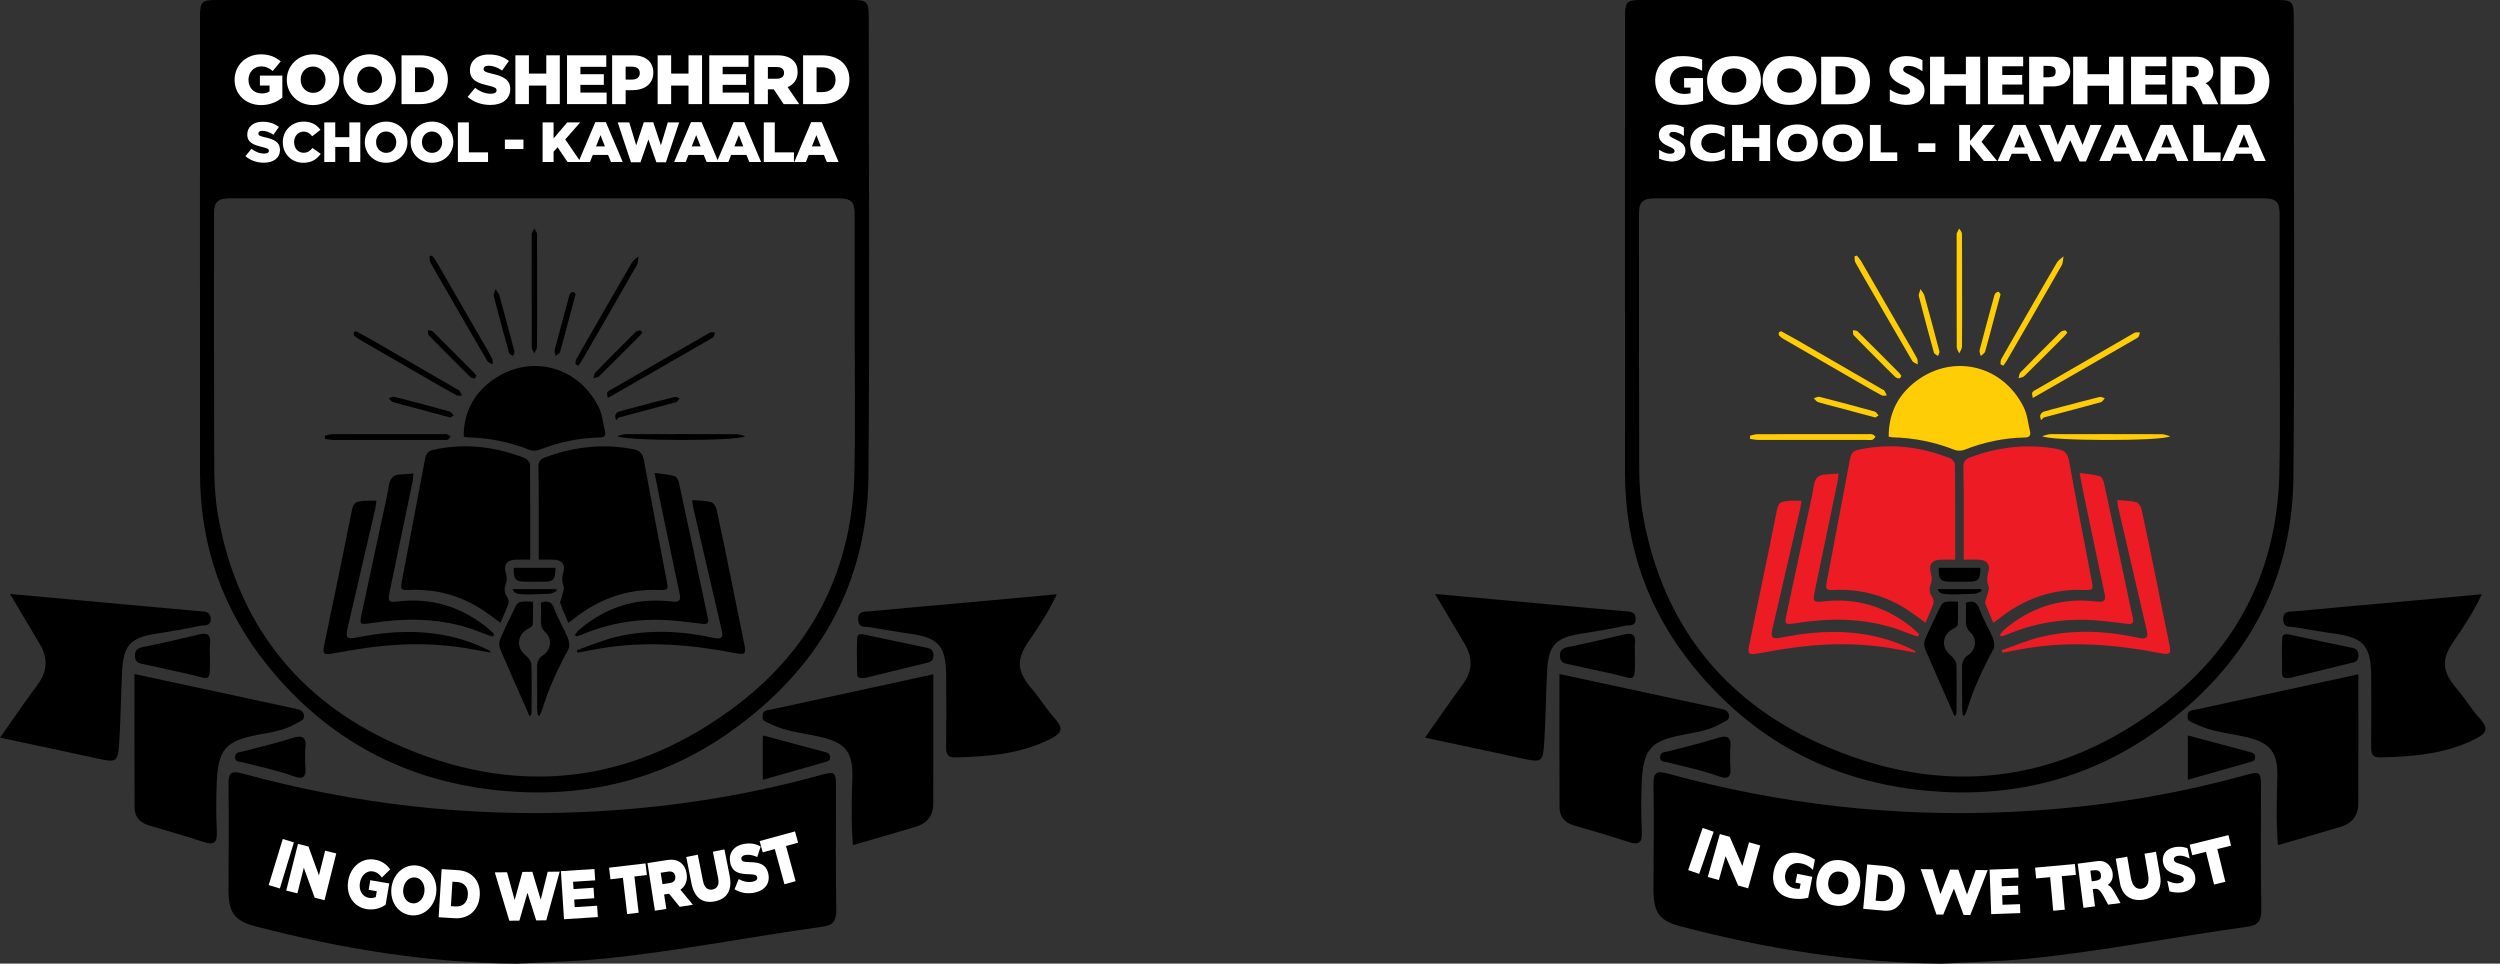 <?xml version="1.0" encoding="UTF-8"?>
<svg id="Layer_1" data-name="Layer 1" xmlns="http://www.w3.org/2000/svg" viewBox="0 0 1656.22 638.38">
  <rect x="0" y="0" width="1656.22" height="638.38" fill="#333333" stroke="none"/>
  <defs>
    <style>
      .cls-1 {
        fill: #fff;
      }

      .cls-2 {
        fill: #ffcd05;
      }

      .cls-3 {
        fill: #ed1c24;
      }
    </style>
  </defs>
  <path d="M575.54,10.23C575.54,1.47,574.08,0,565.45,0c-70.34,0-140.69,0-211.03,0-70.34,0-140.69,0-211.03,0-9.69,0-10.89,1.19-10.89,11.01,0,100.93-.07,201.86,.02,302.79,.04,47.67,15.04,90.36,44.94,127.35,39.74,49.16,91.56,76.68,154.47,82.65,55.32,5.25,106.69-6.95,152.16-39.21,57.95-41.11,90.57-97.11,91.23-168.92,.93-101.8,.23-203.62,.22-305.44Zm-9.51,303.21c-1.4,62.63-26.87,114.44-76.22,152.49-70.26,54.16-148.03,62.94-228.48,26.62-64.62-29.17-104.39-80.41-116.89-151.17-1.83-10.38-2.47-21.09-2.51-31.64-.22-73.17-.14-95.33-.14-168.51,0-7.56,2.6-9.86,11-9.86,104.97,0,209.95,0,314.92,.01,29.16,0,58.32,0,87.48,0,8.78,0,11.01,2.21,11.01,10.9,.01,38,0,24.99,0,62.99h-.04c0,36.06,.66,72.13-.15,108.16Z"/>
  <g>
    <path d="M376.47,412.59c-1.9-4.57-3.76-8.72-5.28-13-.35-1,.54-2.42,.8-3.66,.55-2.59,2.13-5.57,1.35-7.68-1.21-3.28-1.03-5.97-.13-9.14,1.48-5.21-1-8.18-6.56-8.35-3.01-.09-6.02-.02-9.75-.02,0-11.63,.02-22.62,0-33.61-.02-9.19,.02-18.38-.22-27.56-.09-3.43,1.08-5.31,4.33-6.52,18.92-7.04,38.23-9.29,58.18-5.53,4.52,.85,6.59,2.87,7.45,7.6,4.82,26.64,10,53.21,15.08,79.8,1.09,5.72,.85,6.14-4.93,5.91-21.46-.83-40.29,6.02-56.93,19.34-.92,.74-1.93,1.37-3.4,2.4Z"/>
    <path d="M351.26,370.77c-4,0-7.03-.11-10.05,.02-5.29,.23-7.57,3.16-6.24,8.21,.78,2.98,1.22,5.56-.17,8.7-.88,1.98-.43,5.46,.85,7.26,1.89,2.67,1.46,4.68,.36,7.16-1.47,3.33-2.84,6.7-4.43,10.48-3.89-2.82-7.26-5.42-10.77-7.79-15.1-10.18-31.76-14.82-49.98-13.97-5.08,.24-5.58-.48-4.64-5.46,5.16-27.22,10.35-54.43,15.46-81.66,.61-3.24,2.07-5.02,5.47-5.76,20.88-4.54,41.1-2.16,60.79,5.65,1.45,.58,3.21,2.77,3.22,4.23,.21,20.66,.14,41.33,.14,62.93Z"/>
    <path d="M307.2,289.3c-.1-14.35,5.34-26.09,15.84-34.94,24.59-20.72,59.07-13.55,73.49,15.19,2.46,4.91,3.02,10.8,4.29,16.27,.59,2.53-.3,3.96-3.31,4.01-13.89,.26-27.27,3.05-40.22,8.17-1.91,.75-4.63,.76-6.54,0-13.24-5.21-26.93-7.96-41.14-8.28-.59-.01-1.18-.2-2.41-.43Z"/>
    <path d="M433.68,313.33c5.15,.74,9.41,1,13.41,2.14,1.29,.37,2.41,2.95,2.79,4.7,5.45,25.11,10.76,50.25,16.1,75.38,.99,4.64,1.89,9.3,3.01,13.9,.78,3.23-.41,4.24-3.51,3.87-6.99-.84-13.96-1.8-20.98-2.33-20.48-1.54-40.27,1.48-59.24,9.52-.98,.41-1.99,.76-3,1.05-.21,.06-.52-.25-1.5-.77,.88-1.16,1.53-2.39,2.51-3.23,17.23-14.78,37.04-21.62,59.8-19.23,1.07,.11,2.13,.2,3.2,.3,3.83,.37,4.83-1.29,4.05-4.96-4.69-21.98-9.26-43.99-13.85-66-.92-4.42-1.73-8.85-2.8-14.35Z"/>
    <path d="M326.27,421.77c-2.94-1.08-5.9-2.11-8.81-3.26-20.47-8.02-41.67-9.28-63.26-6.83-3.34,.38-6.67,.94-10,1.39-5.54,.74-6.02,.25-4.87-5.13,4.38-20.5,8.78-40.99,13.16-61.48,1.76-8.23,3.8-16.41,5.11-24.71,.79-4.99,3.04-7.33,7.97-7.44,2.56-.06,5.12-.39,8.36-.66-.25,2.23-.31,3.98-.66,5.67-5.03,24.27-10.11,48.52-15.14,72.78-1.32,6.38-.73,7.1,5.67,6.34,21.48-2.52,40.61,3.14,57.61,16.33,2.14,1.66,4.06,3.61,6.08,5.42l-1.23,1.58Z"/>
    <path d="M382.13,430.73c8.86-3.03,17.55-6.83,26.62-8.93,21.51-4.98,43.12-3.83,64.6,.89,4.41,.97,5.88-.36,4.88-4.73-4.24-18.47-8.56-36.92-12.86-55.38-2.05-8.79-4.11-17.57-6.13-26.37-.3-1.3-.35-2.66-.63-4.94,4.55,.43,8.68,.4,12.54,1.39,1.52,.39,3.16,2.91,3.55,4.71,3.34,15.23,6.42,30.51,9.54,45.78,2.94,14.38,5.76,28.78,8.76,43.14,1.45,6.94,.83,7.7-5.94,6.39-29.33-5.68-58.79-8.12-88.51-3.21-5.33,.88-10.63,1.94-15.94,2.91-.17-.56-.33-1.11-.5-1.67Z"/>
    <path d="M249.38,331.76c-.31,2.04-.47,3.82-.86,5.54-6.08,26.38-12.17,52.75-18.29,79.11-1.43,6.16-.25,7.2,5.78,5.99,30.08-6.06,59.6-5.76,87.79,8.35,.51,.25,.98,.59,1.27,1.6-3.93-.71-7.87-1.38-11.8-2.13-25.42-4.85-50.85-4.23-76.29-.15-5.88,.94-11.75,2-17.62,3.01-4.59,.8-5.67-.15-4.74-4.8,2.55-12.74,5.28-25.45,7.9-38.18,3.45-16.77,6.95-33.53,10.26-50.33,1.3-6.59,1.77-7.36,8.41-7.98,2.54-.23,5.11-.04,8.19-.04Z"/>
    <path d="M350.64,474.21c-.65-1.55-1.28-3.12-1.96-4.66-5.77-13.09-11.64-26.15-17.23-39.32-.79-1.86-1-4.58-.24-6.37,3.28-7.72,6.96-15.28,10.68-22.8,.53-1.08,2-2.18,3.17-2.36,2.37-.37,4.84-.11,8.03-.11,0,5.27,.13,10.25-.12,15.22-.04,.88-1.53,1.95-2.58,2.47-7.97,3.94-8.79,12.72-1.88,18.17,1.71,1.34,3.46,3.83,3.53,5.85,.34,10.55,.15,21.11,.1,31.67,0,.68-.34,1.36-.52,2.04-.32,.07-.65,.13-.97,.2Z"/>
    <path d="M356.35,473.92c-.17-1.28-.47-2.56-.47-3.84-.06-9.48-.06-18.96-.08-28.43,0-3.25,1.04-5.67,4-7.63,5.35-3.54,6.19-10.67,1.54-15.06-2.6-2.46-3.09-4.92-2.99-8.06,.12-3.92,.03-7.86,.03-11.67,4.99-1.54,7.3-.38,8.98,4.34,2.33,6.57,6.14,12.61,8.82,19.08,.92,2.22,1.4,5.6,.36,7.52-6.95,12.75-13.06,25.82-17.3,39.74-.44,1.46-1.18,2.83-1.79,4.24-.37-.07-.73-.15-1.1-.22Z"/>
    <path d="M215.33,288.63c1.65-.34,3.31-.98,4.96-.99,24.49-.07,48.98-.05,73.48-.05,.92,0,1.9-.1,2.73,.19,.75,.26,1.34,1,2,1.53-.66,.69-1.22,1.74-2.02,2-1.11,.36-2.42,.16-3.64,.16-23.88,0-47.76,.03-71.64-.01-1.95,0-3.91-.44-5.86-.67,0-.72,0-1.43,0-2.15Z"/>
    <path d="M493.69,289c-4.73,3.43-80.95,3.21-84.75-.1,2.19-.54,3.8-1.27,5.41-1.27,24.62-.07,49.24-.06,73.85,.01,1.5,0,3,.72,5.48,1.36Z"/>
    <path d="M402.64,263.63c-.16-1.6-.71-2.93-.27-3.68,.55-.95,1.88-1.48,2.93-2.09,21.01-12.15,42.02-24.29,63.04-36.42,.79-.46,1.59-1.03,2.45-1.22,.91-.19,1.91,.03,2.87,.07-.28,.93-.42,1.94-.9,2.75-.36,.6-1.15,.99-1.8,1.37-21.56,12.42-43.12,24.82-64.69,37.22-.91,.53-1.84,1.02-3.63,2.01Z"/>
    <path d="M235.98,219.45c3.48,1.92,6.85,3.71,10.15,5.61,18.89,10.91,37.77,21.84,56.65,32.77,.53,.31,1.24,.49,1.54,.95,.66,1,1.11,2.14,1.65,3.22-1.16,0-2.55,.39-3.45-.1-5.51-2.96-10.92-6.1-16.34-9.22-16.25-9.37-32.49-18.75-48.72-28.16-1.04-.6-2.05-1.35-2.83-2.24-.37-.42-.34-1.42-.12-2.03,.14-.39,.96-.54,1.48-.8Z"/>
    <path d="M286.14,169.34c.97,1.26,2.1,2.44,2.89,3.81,10.01,17.3,19.97,34.64,29.95,51.96,2.36,4.1,4.83,8.15,7.03,12.34,.58,1.1,.31,2.65,.42,3.99-1.23-.77-2.98-1.24-3.63-2.36-9.88-16.86-19.63-33.8-29.39-50.72-2.82-4.89-5.71-9.74-8.37-14.72-.57-1.07-.32-2.59-.44-3.91,.51-.13,1.03-.26,1.54-.39Z"/>
    <path d="M383.14,242.28c-.92-.53-1.88-.83-1.87-1.11,.02-1.13,.06-2.42,.59-3.37,4.04-7.2,8.2-14.33,12.32-21.49,8.16-14.17,16.26-28.36,24.53-42.46,.95-1.62,2.84-2.7,4.29-4.03-.37,2-.24,4.29-1.19,5.96-12.03,21.1-24.22,42.12-36.38,63.15-.65,1.13-1.48,2.17-2.29,3.35Z"/>
    <path d="M355.83,192.95c0,12.26,.06,24.51-.08,36.77-.02,1.46-1.18,2.91-1.81,4.37-.58-1.36-1.65-2.71-1.66-4.07-.1-24.82-.06-49.64-.06-74.46,0-.31-.1-.66,.02-.91,.51-1.1,1.08-2.18,1.63-3.27,.65,1.14,1.85,2.27,1.86,3.42,.13,12.72,.08,25.43,.08,38.15h.02Z"/>
    <path d="M340.32,376.16h27.7c-.27,8.29-1.15,9.2-8.66,9.21-3.66,0-7.31,0-10.97,0-6.97,0-8.15-1.33-8.07-9.21Z"/>
    <path d="M298.43,276.62c-8.65-2.32-16.75-4.49-24.84-6.65-4.41-1.18-8.87-2.23-13.23-3.59-1.09-.34-1.87-1.65-2.79-2.52,1.28-.35,2.7-1.25,3.82-.96,12.25,3.12,24.46,6.39,36.64,9.77,.98,.27,1.65,1.68,2.46,2.56-.77,.52-1.53,1.04-2.06,1.39Z"/>
    <path d="M408.12,278.35c-.2-1.07-.77-2.23-.51-3.17,.26-.94,1.2-2.1,2.09-2.38,3.92-1.24,7.94-2.2,11.92-3.25,8.4-2.21,16.8-4.48,25.23-6.55,1.04-.26,2.33,.5,3.51,.79-.83,.91-1.5,2.36-2.5,2.64-12.35,3.41-24.75,6.66-37.13,9.94-.3,.08-.59,.17-.88,.26-.58,.58-1.15,1.15-1.73,1.73Z"/>
    <path d="M315.63,249.01c-.48,.65-.93,1.72-1.33,1.7-.94-.04-2.1-.34-2.76-.97-3.54-3.37-6.96-6.87-10.42-10.34-5.72-5.74-11.49-11.43-17.09-17.28-.65-.68-.38-2.22-.54-3.37,1.05,.23,2.45,.11,3.1,.75,9.25,9.12,18.4,18.35,27.57,27.56,.52,.52,.9,1.19,1.48,1.95Z"/>
    <path d="M425.55,220.37c-.85,1-1.49,1.86-2.24,2.61-8.75,8.77-17.47,17.56-26.32,26.22-.87,.85-2.49,.92-3.77,1.36,.38-1.27,.37-2.91,1.19-3.75,8.75-8.99,17.61-17.88,26.51-26.72,.75-.75,2.04-1.1,3.14-1.28,.38-.06,.94,.96,1.49,1.56Z"/>
    <path d="M328.27,191.49c1.37,2.21,2.24,3.11,2.54,4.17,3.4,12.35,6.75,24.72,9.99,37.12,.23,.88-.6,2.03-.94,3.05-.93-.73-2.45-1.29-2.7-2.2-3.48-12.5-6.82-25.03-10.05-37.59-.25-.97,.53-2.2,1.18-4.55Z"/>
    <path d="M381.33,194.97c-1.22,4.5-2.35,8.61-3.45,12.74-2.24,8.4-4.37,16.82-6.77,25.17-.34,1.19-1.93,2.01-2.94,3.01-.26-1.33-1.02-2.78-.71-3.97,3.02-11.65,6.21-23.26,9.37-34.88,.24-.88,.43-1.86,.97-2.55,.47-.6,1.45-1.27,2.08-1.16,.61,.1,1.06,1.15,1.45,1.64Z"/>
    <path d="M339.57,390.23h28.76c.19,.41,.38,.82,.56,1.23-1.57,.66-3.11,1.83-4.7,1.9-21.2,.92-23.25,.62-24.62-3.13Z"/>
  </g>
  <g>
    <path d="M553.85,523.66c0-13.14,.04-12.99-12.64-9.53-50.81,13.86-102.55,21.52-154.97,23.83-76.32,3.36-151.49-5.22-225.35-25.46-7.83-2.15-9.67-.58-9.52,7.68,.42,22.97,.05,45.96,0,68.94-.03,15.23,3.7,20.83,17.79,24.53,56.83,14.92,114.41,24.24,173.21,24.74,19.23-1.06,38.53-1.4,57.68-3.31,48.55-4.85,96.47-14.48,144.78-21.13,7.02-.97,9.32-3.87,9.2-11.32-.44-26.31-.17-52.63-.17-78.95Z"/>
    <path d="M132.46,414.57c2.52-.56,7.27,.71,7.1-4.56-.17-5.47-4.52-4.81-7.92-5.13-15.26-1.43-30.54-2.77-45.81-4.16-25.82-2.35-51.64-4.71-79.18-7.23,7.11,11.98,13.38,22.56,19.66,33.13,5.46,9.2,5.28,17.93-1.22,26.71-8.23,11.11-16.04,22.55-25.1,35.36,22.37,4.78,43.61,9.25,64.81,13.88,12.33,2.69,13.38,2.28,14.19-10.76,.96-15.53,1.13-31.11,1.87-46.66,.84-17.62,5.4-22.59,22.16-25.26,9.85-1.57,19.7-3.16,29.44-5.33Z"/>
    <path d="M698.91,476.14c-5.56-6.19-9.94-13.49-15.35-19.84-9.85-11.56-10.59-19.15-1.99-31.59,6.6-9.55,13.05-19.18,18.55-31.03-15.9,1.47-30.62,2.86-45.35,4.19-26.25,2.37-52.51,4.66-78.75,7.13-3.22,.3-7.62-.53-7.47,5.4,.15,5.85,4.4,4.6,7.69,5.13,8.78,1.42,17.54,3.03,26.35,4.25,19.49,2.71,24.18,8.15,24.27,28.85,.06,15.19,.1,30.38-.05,45.57-.05,4.61,.29,7.73,6.08,7.58,21.45-.53,42.57-2.12,62.44-11.96,7.26-3.6,10.06-6.48,3.58-13.69Z"/>
    <path d="M170.22,486.9c9.02-1.77,18.29-2.86,26.46-7.89,2.06-1.27,5.11-1.67,4.73-5.03-.35-3.01-2.7-3.85-5.38-4.42-35.41-7.56-70.81-15.22-106.94-23.02,0,30.06-.09,59.28,.07,88.51,.04,6.24,3.62,10.05,9.49,11.76,12.27,3.57,24.54,7.18,36.71,11.12,6.87,2.22,8.62-.2,8.29-7.22-.51-10.72-.51-21.5-.06-32.23,.93-22.06,5.91-27.52,26.64-31.58Z"/>
    <path d="M510.99,470.02c-2.22,.49-5.26,.17-5.8,3.73-.65,4.24,2.8,4.61,5.2,5.82,11.08,5.58,23.37,6.13,35.08,9.09,14.87,3.76,19.6,10.26,19.21,25.93-.37,14.75-.92,29.49,.38,45.3,14.28-4.16,27.93-8.06,41.54-12.13,7.27-2.17,11.64-7.18,11.67-15.22,.12-28.15,.05-56.3,.05-85.83-36.4,7.89-71.87,15.55-107.32,23.31Z"/>
    <path d="M612.91,428.91c-13.18-2.7-26.34-5.54-39.49-8.36-2.53-.54-5.42-1.29-5.56,2.61-.26,7.74-.2,15.5,0,23.25,.08,3.1,2.52,3.02,5.51,2.63,13.37-3.27,27.48-6.72,41.59-10.16,3.06-.75,3.72-2.9,3.34-5.81-.44-3.35-2.83-3.64-5.38-4.16Z"/>
    <path d="M132.4,420.21c-12.39,2.87-24.77,5.85-37.23,8.36-3.71,.75-5.85,1.83-5.75,6.12,.11,4.7,3.36,4.83,6.54,5.5,9.68,2.06,19.31,4.39,29,6.4,14.2,2.95,14.27,7.14,14.12-11.47,0-2.95-.26-5.93,.06-8.84,.63-5.66-1.74-7.23-6.74-6.08Z"/>
    <path d="M193.31,489.05c-10.45,3.34-21.16,5.79-31.76,8.62-2.31,.62-5.57,.28-5.79,3.65-.24,3.7,3.16,3.19,5.4,3.79,10.92,2.92,22.11,5.04,32.69,8.95,8.12,3,9.09-.11,8.38-7.03-.19-1.82-.03-3.69-.03-5.53h.04c0-1.84-.2-3.72,.03-5.53,1.04-8.05-2.15-9.11-8.97-6.93Z"/>
    <path d="M549.95,501.24c-.3-2.75-2.83-2.86-4.9-3.41-13.04-3.46-26.07-6.98-39.69-10.63v29.4c13.81-3.94,27.09-7.74,40.38-11.49,2.09-.59,4.54-.93,4.21-3.87Z"/>
  </g>
  <g>
    <path class="cls-1" d="M187.33,555.83l7.38,2.25-9.32,30.53-7.38-2.25,9.32-30.53Z"/>
    <path class="cls-1" d="M197.41,559.06l6.94,1.74,6.94,19.13,4.11-16.36,7.37,1.85-7.78,30.95-6.52-1.64-7.2-19.86-4.27,16.98-7.37-1.85,7.78-30.95Z"/>
    <path class="cls-1" d="M230.68,583.45l.02-.09c1.55-9.17,9.01-15.31,17.48-13.87,4.8,.81,7.9,3.1,10.3,6.46l-5.49,5.41c-1.63-2.22-3.4-3.63-6.09-4.08-3.94-.67-7.63,2.64-8.44,7.45l-.02,.09c-.86,5.08,1.6,9.24,5.93,9.98,1.83,.31,3.31,.1,4.59-.56l.65-3.82-5.38-.91,1.08-6.38,12.56,2.13-2.4,14.16c-3.35,2.25-7.73,3.68-12.68,2.85-8.5-1.44-13.72-9.26-12.1-18.79Z"/>
    <path class="cls-1" d="M259.32,588.28v-.09c1.05-9.11,8.26-15.77,16.75-14.8,8.49,.96,13.95,8.97,12.91,18.08v.09c-1.05,9.11-8.26,15.77-16.75,14.8s-13.95-8.97-12.91-18.08Zm21.85,2.49v-.09c.53-4.58-1.88-8.89-6.09-9.37-4.17-.47-7.4,3.1-7.92,7.68v.09c-.53,4.58,1.88,8.89,6.05,9.36,4.21,.48,7.44-3.1,7.96-7.68Z"/>
    <path class="cls-1" d="M292.56,575.8l10.66,.66c9.87,.61,15.18,7.52,14.61,16.72v.09c-.58,9.19-6.81,15.66-16.75,15.04l-10.5-.65,1.99-31.86Zm9.28,24.7c4.58,.29,7.8-2.44,8.12-7.58v-.09c.32-5.1-2.53-8.25-7.11-8.53l-3.12-.19-1.01,16.2,3.12,.19Z"/>
    <path class="cls-1" d="M327.8,577.94l8.11-.09,5.04,18.41,5.13-18.62,6.6-.08,5.55,18.49,4.61-18.52,7.95-.09-8.89,32.25-6.68,.08-5.79-18.31-5.33,18.44-6.68,.08-9.62-32.04Z"/>
    <path class="cls-1" d="M371.59,577.13l22.22-1.43,.49,7.51-14.65,.95,.31,4.82,13.26-.86,.45,6.96-13.26,.86,.33,5.05,14.84-.96,.49,7.51-22.42,1.45-2.06-31.85Z"/>
    <path class="cls-1" d="M412.67,581.55l-8.25,.97-.9-7.7,24.12-2.83,.9,7.7-8.25,.97,2.81,24-7.62,.89-2.81-24Z"/>
    <path class="cls-1" d="M428.93,571.81l12.93-2.03c4.18-.65,7.27,.15,9.45,2.03,1.88,1.55,3.09,3.85,3.57,6.96v.09c.77,4.82-.96,8.37-4.1,10.57l8.25,9.97-8.75,1.37-7-8.69h-.08s-3.24,.52-3.24,.52l1.49,9.55-7.58,1.19-4.93-31.53Zm14.95,13.17c2.58-.4,3.84-2.08,3.48-4.38v-.09c-.4-2.48-2.16-3.49-4.7-3.1l-4.96,.78,1.18,7.57,5-.78Z"/>
    <path class="cls-1" d="M458.12,585.33l-3.49-17.58,7.64-1.52,3.45,17.4c.9,4.52,3.3,6.27,6.33,5.67,3.03-.6,4.6-3.05,3.73-7.43l-3.5-17.62,7.64-1.52,3.45,17.35c2.01,10.11-2.12,15.53-9.84,17.06-7.72,1.53-13.47-2.02-15.41-11.82Z"/>
    <path class="cls-1" d="M486.62,589.07l2.79-6.71c3.24,1.81,6.51,2.39,9.62,1.65,2-.48,2.89-1.53,2.57-2.86l-.02-.09c-.31-1.29-1.36-1.79-5.25-1.89-6.09-.14-10.96-.95-12.48-7.34l-.02-.09c-1.37-5.77,1.6-10.88,8.06-12.42,4.58-1.09,8.5-.52,12.06,1.49l-2.29,6.97c-2.94-1.41-5.89-1.83-8.27-1.27-1.81,.43-2.48,1.53-2.22,2.64l.02,.09c.34,1.42,1.41,1.82,5.37,1.91,6.57,.08,10.96,1.47,12.35,7.28l.02,.09c1.51,6.34-1.94,11.15-8.48,12.71-4.77,1.13-9.72,.49-13.85-2.14Z"/>
    <path class="cls-1" d="M513.3,562.48l-8.01,2.19-2.04-7.48,23.43-6.4,2.04,7.48-8.01,2.19,6.37,23.32-7.4,2.02-6.37-23.31Z"/>
  </g>
  <g>
    <path class="cls-1" d="M162.58,103.42l4.05-4.83c2.58,2.06,5.47,3.15,8.5,3.15,1.95,0,3-.67,3-1.8v-.07c0-1.09-.86-1.69-4.42-2.51-5.58-1.27-9.89-2.85-9.89-8.24v-.08c0-4.87,3.86-8.39,10.15-8.39,4.46,0,7.94,1.2,10.79,3.48l-3.63,5.13c-2.4-1.69-5.02-2.58-7.34-2.58-1.76,0-2.62,.75-2.62,1.69v.08c0,1.2,.9,1.72,4.53,2.55,6.03,1.31,9.78,3.26,9.78,8.17v.08c0,5.36-4.23,8.54-10.6,8.54-4.65,0-9.07-1.46-12.29-4.35Z"/>
    <path class="cls-1" d="M187.34,94.28v-.08c0-7.64,5.88-13.64,13.82-13.64,5.36,0,8.8,2.25,11.13,5.47l-5.47,4.23c-1.5-1.87-3.22-3.07-5.73-3.07-3.67,0-6.26,3.11-6.26,6.93v.07c0,3.93,2.58,7.01,6.26,7.01,2.73,0,4.35-1.27,5.92-3.18l5.47,3.9c-2.47,3.41-5.81,5.92-11.61,5.92-7.49,0-13.52-5.73-13.52-13.56Z"/>
    <path class="cls-1" d="M214.83,81.09h7.27v9.81h9.33v-9.81h7.27v26.22h-7.27v-9.96h-9.33v9.96h-7.27v-26.22Z"/>
    <path class="cls-1" d="M241.69,94.28v-.08c0-7.53,6.07-13.64,14.16-13.64s14.08,6.03,14.08,13.56v.07c0,7.53-6.07,13.64-14.16,13.64s-14.09-6.03-14.09-13.56Zm20.83,0v-.08c0-3.78-2.73-7.08-6.74-7.08s-6.63,3.22-6.63,7v.07c0,3.78,2.73,7.08,6.71,7.08s6.67-3.22,6.67-7Z"/>
    <path class="cls-1" d="M272.07,94.28v-.08c0-7.53,6.07-13.64,14.16-13.64s14.08,6.03,14.08,13.56v.07c0,7.53-6.07,13.64-14.16,13.64s-14.09-6.03-14.09-13.56Zm20.83,0v-.08c0-3.78-2.73-7.08-6.74-7.08s-6.63,3.22-6.63,7v.07c0,3.78,2.73,7.08,6.71,7.08s6.67-3.22,6.67-7Z"/>
    <path class="cls-1" d="M303.35,81.09h7.27v19.85h12.7v6.37h-19.97v-26.22Z"/>
    <path class="cls-1" d="M334.48,92.48h12.29v6.26h-12.29v-6.26Z"/>
    <path class="cls-1" d="M359.47,81.09h7.27v10.64l9.03-10.64h8.62l-9.93,11.28,10.26,14.95h-8.73l-6.59-9.74-2.66,2.96v6.78h-7.27v-26.22Z"/>
    <path class="cls-1" d="M394.38,80.91h7.01l11.16,26.41h-7.79l-1.91-4.68h-10.11l-1.87,4.68h-7.64l11.16-26.41Zm6.37,16.07l-2.92-7.45-2.96,7.45h5.88Z"/>
    <path class="cls-1" d="M409.21,81.09h7.68l4.57,15.17,5.06-15.25h6.26l5.06,15.25,4.57-15.17h7.53l-8.77,26.41h-6.33l-5.28-15.1-5.24,15.1h-6.33l-8.77-26.41Z"/>
    <path class="cls-1" d="M457.76,80.91h7.01l11.16,26.41h-7.79l-1.91-4.68h-10.11l-1.87,4.68h-7.64l11.16-26.41Zm6.37,16.07l-2.92-7.45-2.96,7.45h5.88Z"/>
    <path class="cls-1" d="M486.04,80.91h7.01l11.16,26.41h-7.79l-1.91-4.68h-10.11l-1.87,4.68h-7.64l11.16-26.41Zm6.37,16.07l-2.92-7.45-2.96,7.45h5.88Z"/>
    <path class="cls-1" d="M506.01,81.09h7.27v19.85h12.7v6.37h-19.97v-26.22Z"/>
    <path class="cls-1" d="M537.4,80.91h7l11.16,26.41h-7.79l-1.91-4.68h-10.11l-1.87,4.68h-7.64l11.16-26.41Zm6.37,16.07l-2.92-7.45-2.96,7.45h5.88Z"/>
  </g>
  <g>
    <path class="cls-1" d="M155.42,52.9v-.09c0-9.42,7.39-16.81,17.41-16.81,5.68,0,9.7,1.75,13.11,4.71l-5.26,6.33c-2.31-1.94-4.62-3.05-7.8-3.05-4.66,0-8.27,3.92-8.27,8.87v.09c0,5.22,3.65,8.96,8.77,8.96,2.17,0,3.83-.46,5.17-1.34v-3.92h-6.37v-6.56h14.87v14.54c-3.42,2.82-8.17,4.99-14.04,4.99-10.07,0-17.59-6.93-17.59-16.71Z"/>
    <path class="cls-1" d="M190,52.9v-.09c0-9.28,7.48-16.81,17.45-16.81s17.36,7.43,17.36,16.71v.09c0,9.28-7.48,16.81-17.45,16.81s-17.36-7.43-17.36-16.71Zm25.67,0v-.09c0-4.66-3.37-8.73-8.31-8.73s-8.17,3.97-8.17,8.63v.09c0,4.66,3.37,8.73,8.27,8.73s8.22-3.97,8.22-8.63Z"/>
    <path class="cls-1" d="M227.44,52.9v-.09c0-9.28,7.48-16.81,17.45-16.81s17.36,7.43,17.36,16.71v.09c0,9.28-7.48,16.81-17.45,16.81s-17.36-7.43-17.36-16.71Zm25.67,0v-.09c0-4.66-3.37-8.73-8.31-8.73s-8.17,3.97-8.17,8.63v.09c0,4.66,3.37,8.73,8.27,8.73s8.22-3.97,8.22-8.63Z"/>
    <path class="cls-1" d="M266,36.65h12.47c11.54,0,18.24,6.65,18.24,15.98v.09c0,9.33-6.79,16.25-18.42,16.25h-12.28V36.65Zm12.6,24.38c5.36,0,8.91-2.96,8.91-8.17v-.09c0-5.17-3.56-8.17-8.91-8.17h-3.65v16.44h3.65Z"/>
    <path class="cls-1" d="M309.81,64.17l4.99-5.96c3.19,2.54,6.74,3.88,10.48,3.88,2.4,0,3.69-.83,3.69-2.22v-.09c0-1.34-1.06-2.08-5.45-3.09-6.88-1.57-12.19-3.51-12.19-10.16v-.09c0-6,4.76-10.34,12.51-10.34,5.49,0,9.79,1.48,13.3,4.29l-4.48,6.33c-2.96-2.08-6.19-3.19-9.05-3.19-2.17,0-3.23,.92-3.23,2.08v.09c0,1.48,1.11,2.12,5.59,3.14,7.43,1.62,12.05,4.02,12.05,10.07v.09c0,6.6-5.22,10.53-13.07,10.53-5.73,0-11.17-1.8-15.15-5.36Z"/>
    <path class="cls-1" d="M341.44,36.65h8.96v12.1h11.5v-12.1h8.96v32.32h-8.96v-12.28h-11.5v12.28h-8.96V36.65Z"/>
    <path class="cls-1" d="M375.65,36.65h26v7.62h-17.13v4.89h15.51v7.06h-15.51v5.12h17.36v7.62h-26.23V36.65Z"/>
    <path class="cls-1" d="M405.52,36.65h13.85c8.17,0,13.44,4.2,13.44,11.36v.09c0,7.62-5.86,11.64-13.9,11.64h-4.43v9.23h-8.96V36.65Zm13.21,16.07c3.19,0,5.12-1.66,5.12-4.2v-.09c0-2.77-1.94-4.25-5.17-4.25h-4.2v8.54h4.25Z"/>
    <path class="cls-1" d="M435.67,36.65h8.96v12.1h11.5v-12.1h8.96v32.32h-8.96v-12.28h-11.5v12.28h-8.96V36.65Z"/>
    <path class="cls-1" d="M469.88,36.65h26v7.62h-17.13v4.89h15.51v7.06h-15.51v5.12h17.36v7.62h-26.23V36.65Z"/>
    <path class="cls-1" d="M499.75,36.65h15.28c4.94,0,8.36,1.29,10.53,3.51,1.89,1.85,2.86,4.34,2.86,7.53v.09c0,4.94-2.63,8.22-6.65,9.93l7.71,11.27h-10.34l-6.51-9.79h-3.92v9.79h-8.96V36.65Zm14.87,15.51c3.05,0,4.8-1.48,4.8-3.83v-.09c0-2.54-1.85-3.83-4.85-3.83h-5.86v7.76h5.91Z"/>
    <path class="cls-1" d="M532.02,36.65h12.47c11.54,0,18.24,6.65,18.24,15.98v.09c0,9.33-6.79,16.25-18.42,16.25h-12.28V36.65Zm12.6,24.38c5.36,0,8.91-2.96,8.91-8.17v-.09c0-5.17-3.56-8.17-8.91-8.17h-3.65v16.44h3.65Z"/>
  </g>
  <path d="M1519.57,10.23c0-8.77-1.46-10.23-10.08-10.23-70.34,0-140.69,0-211.03,0-70.34,0-140.69,0-211.03,0-9.69,0-10.89,1.19-10.89,11.01,0,100.93-.07,201.86,.02,302.79,.04,47.67,15.04,90.36,44.94,127.35,39.74,49.16,91.56,76.68,154.47,82.65,55.32,5.25,106.69-6.95,152.16-39.21,57.95-41.11,90.57-97.11,91.23-168.92,.93-101.8,.23-203.62,.22-305.44Zm-9.51,303.21c-1.4,62.63-26.87,114.44-76.22,152.49-70.26,54.16-148.03,62.94-228.48,26.62-64.62-29.17-104.39-80.41-116.89-151.17-1.83-10.38-2.47-21.09-2.51-31.64-.22-73.17-.14-95.33-.14-168.51,0-7.56,2.6-9.86,11-9.86,104.97,0,209.95,0,314.92,.01,29.16,0,58.32,0,87.48,0,8.78,0,11.01,2.21,11.01,10.9,.01,38,0,24.99,0,62.99h-.04c0,36.06,.66,72.13-.15,108.16Z"/>
  <path class="cls-3" d="M1320.51,412.59c-1.9-4.57-3.76-8.72-5.28-13-.35-1,.54-2.42,.8-3.66,.55-2.59,2.13-5.57,1.35-7.68-1.21-3.28-1.03-5.97-.13-9.14,1.48-5.21-1-8.18-6.56-8.35-3.01-.09-6.02-.02-9.75-.02,0-11.63,.02-22.62,0-33.61-.02-9.19,.02-18.38-.22-27.56-.09-3.43,1.08-5.31,4.33-6.52,18.92-7.04,38.23-9.29,58.18-5.53,4.52,.85,6.59,2.87,7.45,7.6,4.82,26.64,10,53.21,15.08,79.8,1.09,5.72,.85,6.14-4.93,5.91-21.46-.83-40.29,6.02-56.93,19.34-.92,.74-1.93,1.37-3.4,2.4Z"/>
  <path class="cls-3" d="M1295.3,370.77c-4,0-7.03-.11-10.05,.02-5.29,.23-7.57,3.16-6.24,8.21,.78,2.98,1.22,5.56-.17,8.7-.88,1.98-.43,5.46,.85,7.26,1.89,2.67,1.46,4.68,.36,7.16-1.47,3.33-2.84,6.7-4.43,10.48-3.89-2.82-7.26-5.42-10.77-7.79-15.1-10.18-31.76-14.82-49.98-13.97-5.08,.24-5.58-.48-4.64-5.46,5.16-27.22,10.35-54.43,15.46-81.66,.61-3.24,2.07-5.02,5.47-5.76,20.88-4.54,41.1-2.16,60.79,5.65,1.45,.58,3.21,2.77,3.22,4.23,.21,20.66,.14,41.33,.14,62.93Z"/>
  <path class="cls-3" d="M1377.71,313.33c5.15,.74,9.41,1,13.41,2.14,1.29,.37,2.41,2.95,2.79,4.7,5.45,25.11,10.76,50.25,16.1,75.38,.99,4.64,1.89,9.3,3.01,13.9,.78,3.23-.41,4.24-3.51,3.87-6.99-.84-13.96-1.8-20.98-2.33-20.48-1.54-40.27,1.48-59.24,9.52-.98,.41-1.99,.76-3,1.05-.21,.06-.52-.25-1.5-.77,.88-1.16,1.53-2.39,2.51-3.23,17.23-14.78,37.04-21.62,59.8-19.23,1.07,.11,2.13,.2,3.2,.3,3.83,.37,4.83-1.29,4.05-4.96-4.69-21.98-9.26-43.99-13.85-66-.92-4.42-1.73-8.85-2.8-14.35Z"/>
  <path class="cls-3" d="M1270.31,421.77c-2.94-1.08-5.9-2.11-8.81-3.26-20.47-8.02-41.67-9.28-63.26-6.83-3.34,.38-6.67,.94-10,1.39-5.54,.74-6.02,.25-4.87-5.13,4.38-20.5,8.78-40.99,13.16-61.48,1.76-8.23,3.8-16.41,5.11-24.71,.79-4.99,3.04-7.33,7.97-7.44,2.56-.06,5.12-.39,8.36-.66-.25,2.23-.31,3.98-.66,5.67-5.03,24.27-10.11,48.52-15.14,72.78-1.32,6.38-.73,7.1,5.67,6.34,21.48-2.52,40.61,3.14,57.61,16.33,2.14,1.66,4.06,3.61,6.08,5.42l-1.23,1.58Z"/>
  <path class="cls-3" d="M1326.17,430.73c8.86-3.03,17.55-6.83,26.62-8.93,21.51-4.98,43.12-3.83,64.6,.89,4.41,.97,5.88-.36,4.88-4.73-4.24-18.47-8.56-36.92-12.86-55.38-2.05-8.79-4.11-17.57-6.13-26.37-.3-1.3-.35-2.66-.63-4.94,4.55,.43,8.68,.4,12.54,1.39,1.52,.39,3.16,2.91,3.55,4.71,3.34,15.23,6.42,30.51,9.54,45.78,2.94,14.38,5.76,28.78,8.76,43.14,1.45,6.94,.83,7.7-5.94,6.39-29.33-5.68-58.79-8.12-88.51-3.21-5.33,.88-10.63,1.94-15.94,2.91-.17-.56-.33-1.11-.5-1.67Z"/>
  <path class="cls-3" d="M1193.42,331.76c-.31,2.04-.47,3.82-.86,5.54-6.08,26.38-12.17,52.75-18.29,79.11-1.43,6.16-.25,7.2,5.78,5.99,30.08-6.06,59.6-5.76,87.79,8.35,.51,.25,.98,.59,1.27,1.6-3.93-.71-7.87-1.38-11.8-2.13-25.42-4.85-50.85-4.23-76.29-.15-5.88,.94-11.75,2-17.62,3.01-4.59,.8-5.67-.15-4.74-4.8,2.55-12.74,5.28-25.45,7.9-38.18,3.45-16.77,6.95-33.53,10.26-50.33,1.3-6.59,1.77-7.36,8.41-7.98,2.54-.23,5.11-.04,8.19-.04Z"/>
  <g>
    <path class="cls-2" d="M1251.24,289.3c-.1-14.35,5.34-26.09,15.84-34.94,24.59-20.72,59.07-13.55,73.49,15.19,2.46,4.91,3.02,10.8,4.29,16.27,.59,2.53-.3,3.96-3.31,4.01-13.89,.26-27.27,3.05-40.22,8.17-1.91,.75-4.63,.76-6.54,0-13.24-5.21-26.93-7.96-41.14-8.28-.59-.01-1.18-.2-2.41-.43Z"/>
    <path class="cls-2" d="M1159.37,288.63c1.65-.34,3.31-.98,4.96-.99,24.49-.07,48.98-.05,73.48-.05,.92,0,1.9-.1,2.73,.19,.75,.26,1.34,1,2,1.53-.66,.69-1.22,1.74-2.02,2-1.11,.36-2.42,.16-3.64,.16-23.88,0-47.76,.03-71.64-.01-1.95,0-3.91-.44-5.86-.67,0-.72,0-1.43,0-2.15Z"/>
    <path class="cls-2" d="M1437.72,289c-4.73,3.43-80.95,3.21-84.75-.1,2.19-.54,3.8-1.27,5.41-1.27,24.62-.07,49.24-.06,73.85,.01,1.5,0,3,.72,5.48,1.36Z"/>
    <path class="cls-2" d="M1346.67,263.63c-.16-1.6-.71-2.93-.27-3.68,.55-.95,1.88-1.48,2.93-2.09,21.01-12.15,42.02-24.29,63.04-36.42,.79-.46,1.59-1.03,2.45-1.22,.91-.19,1.91,.03,2.87,.07-.28,.93-.42,1.94-.9,2.75-.36,.6-1.15,.99-1.8,1.37-21.56,12.42-43.12,24.82-64.69,37.22-.91,.53-1.84,1.02-3.63,2.01Z"/>
    <path class="cls-2" d="M1180.01,219.45c3.48,1.92,6.85,3.71,10.15,5.61,18.89,10.91,37.77,21.84,56.65,32.77,.53,.31,1.24,.49,1.54,.95,.66,1,1.11,2.14,1.65,3.22-1.16,0-2.55,.39-3.45-.1-5.51-2.96-10.92-6.1-16.34-9.22-16.25-9.37-32.49-18.75-48.72-28.16-1.04-.6-2.05-1.35-2.83-2.24-.37-.42-.34-1.42-.12-2.03,.14-.39,.96-.54,1.48-.8Z"/>
    <path class="cls-2" d="M1230.17,169.34c.97,1.26,2.1,2.44,2.89,3.81,10.01,17.3,19.97,34.64,29.95,51.96,2.36,4.1,4.83,8.15,7.03,12.34,.58,1.1,.31,2.65,.42,3.99-1.23-.77-2.98-1.24-3.63-2.36-9.88-16.86-19.63-33.8-29.39-50.72-2.82-4.89-5.71-9.74-8.37-14.72-.57-1.07-.32-2.59-.44-3.91,.51-.13,1.03-.26,1.54-.39Z"/>
    <path class="cls-2" d="M1327.17,242.28c-.92-.53-1.88-.83-1.87-1.11,.02-1.13,.06-2.42,.59-3.37,4.04-7.2,8.2-14.33,12.32-21.49,8.16-14.17,16.26-28.36,24.53-42.46,.95-1.62,2.84-2.7,4.29-4.03-.37,2-.24,4.29-1.19,5.96-12.03,21.1-24.22,42.12-36.38,63.15-.65,1.13-1.48,2.17-2.29,3.35Z"/>
    <path class="cls-2" d="M1299.87,192.95c0,12.26,.06,24.51-.08,36.77-.02,1.46-1.18,2.91-1.81,4.37-.58-1.36-1.65-2.71-1.66-4.07-.1-24.82-.06-49.64-.06-74.46,0-.31-.1-.66,.02-.91,.51-1.1,1.08-2.18,1.63-3.27,.65,1.14,1.85,2.27,1.86,3.42,.13,12.72,.08,25.43,.08,38.15h.02Z"/>
    <path class="cls-2" d="M1242.47,276.62c-8.65-2.32-16.75-4.49-24.84-6.65-4.41-1.18-8.87-2.23-13.23-3.59-1.09-.34-1.87-1.65-2.79-2.52,1.28-.35,2.7-1.25,3.82-.96,12.25,3.12,24.46,6.39,36.64,9.77,.98,.27,1.65,1.68,2.46,2.56-.77,.52-1.53,1.04-2.06,1.39Z"/>
    <path class="cls-2" d="M1352.15,278.35c-.2-1.07-.77-2.23-.51-3.17,.26-.94,1.2-2.1,2.09-2.38,3.92-1.24,7.94-2.2,11.92-3.25,8.4-2.21,16.8-4.48,25.23-6.55,1.04-.26,2.33,.5,3.51,.79-.83,.91-1.5,2.36-2.5,2.64-12.35,3.41-24.75,6.66-37.13,9.94-.3,.08-.59,.17-.88,.26-.58,.58-1.15,1.15-1.73,1.73Z"/>
    <path class="cls-2" d="M1259.67,249.01c-.48,.65-.93,1.72-1.33,1.7-.94-.04-2.1-.34-2.76-.97-3.54-3.37-6.96-6.87-10.42-10.34-5.72-5.74-11.49-11.43-17.09-17.28-.65-.68-.38-2.22-.54-3.37,1.05,.23,2.45,.11,3.1,.75,9.25,9.12,18.4,18.35,27.57,27.56,.52,.52,.9,1.19,1.48,1.95Z"/>
    <path class="cls-2" d="M1369.58,220.37c-.85,1-1.49,1.86-2.24,2.61-8.75,8.77-17.47,17.56-26.32,26.22-.87,.85-2.49,.92-3.77,1.36,.38-1.27,.37-2.91,1.19-3.75,8.75-8.99,17.61-17.88,26.51-26.72,.75-.75,2.04-1.1,3.14-1.28,.38-.06,.94,.96,1.49,1.56Z"/>
    <path class="cls-2" d="M1272.31,191.49c1.37,2.21,2.24,3.11,2.54,4.17,3.4,12.35,6.75,24.72,9.99,37.12,.23,.88-.6,2.03-.94,3.05-.93-.73-2.45-1.29-2.7-2.2-3.48-12.5-6.82-25.03-10.05-37.59-.25-.97,.53-2.2,1.18-4.55Z"/>
    <path class="cls-2" d="M1325.36,194.97c-1.22,4.5-2.35,8.61-3.45,12.74-2.24,8.4-4.37,16.82-6.77,25.17-.34,1.19-1.93,2.01-2.94,3.01-.26-1.33-1.02-2.78-.71-3.97,3.02-11.65,6.21-23.26,9.37-34.88,.24-.88,.43-1.86,.97-2.55,.47-.6,1.45-1.27,2.08-1.16,.61,.1,1.06,1.15,1.45,1.64Z"/>
  </g>
  <g>
    <path d="M1294.67,474.21c-.65-1.55-1.28-3.12-1.96-4.66-5.77-13.09-11.64-26.15-17.23-39.32-.79-1.86-1-4.58-.24-6.37,3.28-7.72,6.96-15.28,10.68-22.8,.53-1.08,2-2.18,3.17-2.36,2.37-.37,4.84-.11,8.03-.11,0,5.27,.13,10.25-.12,15.22-.04,.88-1.53,1.95-2.58,2.47-7.97,3.94-8.79,12.72-1.88,18.17,1.71,1.34,3.46,3.83,3.53,5.85,.34,10.55,.15,21.11,.1,31.67,0,.68-.34,1.36-.52,2.04-.32,.07-.65,.13-.97,.2Z"/>
    <path d="M1300.39,473.92c-.17-1.28-.47-2.56-.47-3.84-.06-9.48-.06-18.96-.08-28.43,0-3.25,1.04-5.67,4-7.63,5.35-3.54,6.19-10.67,1.54-15.06-2.6-2.46-3.09-4.92-2.99-8.06,.12-3.92,.03-7.86,.03-11.67,4.99-1.54,7.3-.38,8.98,4.34,2.33,6.57,6.14,12.61,8.82,19.08,.92,2.22,1.4,5.6,.36,7.52-6.95,12.75-13.06,25.82-17.3,39.74-.44,1.46-1.18,2.83-1.79,4.24-.37-.07-.73-.15-1.1-.22Z"/>
    <path d="M1284.35,376.16h27.7c-.27,8.29-1.15,9.2-8.66,9.21-3.66,0-7.31,0-10.97,0-6.97,0-8.15-1.33-8.07-9.21Z"/>
    <path d="M1283.61,390.23h28.76c.19,.41,.38,.82,.56,1.23-1.57,.66-3.11,1.83-4.7,1.9-21.2,.92-23.25,.62-24.62-3.13Z"/>
  </g>
  <g>
    <path d="M1497.89,523.66c0-13.14,.04-12.99-12.64-9.53-50.81,13.86-102.55,21.52-154.97,23.83-76.32,3.36-151.49-5.22-225.35-25.46-7.83-2.15-9.67-.58-9.52,7.68,.42,22.97,.05,45.96,0,68.94-.03,15.23,3.7,20.83,17.79,24.53,56.83,14.92,114.41,24.24,173.21,24.74,19.23-1.06,38.53-1.4,57.68-3.31,48.55-4.85,96.47-14.48,144.78-21.13,7.02-.97,9.32-3.87,9.2-11.32-.44-26.31-.17-52.63-.17-78.95Z"/>
    <path d="M1076.5,414.57c2.52-.56,7.27,.71,7.1-4.56-.17-5.47-4.52-4.81-7.92-5.13-15.26-1.43-30.54-2.77-45.81-4.16-25.82-2.35-51.64-4.71-79.18-7.23,7.11,11.98,13.38,22.56,19.66,33.13,5.46,9.2,5.28,17.93-1.22,26.71-8.23,11.11-16.04,22.55-25.1,35.36,22.37,4.78,43.61,9.25,64.81,13.88,12.33,2.69,13.38,2.28,14.19-10.76,.96-15.53,1.13-31.11,1.87-46.66,.84-17.62,5.4-22.59,22.16-25.26,9.85-1.57,19.7-3.16,29.44-5.33Z"/>
    <path d="M1642.95,476.14c-5.56-6.19-9.94-13.49-15.35-19.84-9.85-11.56-10.59-19.15-1.99-31.59,6.6-9.55,13.05-19.18,18.55-31.03-15.9,1.47-30.62,2.86-45.35,4.19-26.25,2.37-52.51,4.66-78.75,7.13-3.22,.3-7.62-.53-7.47,5.4,.15,5.85,4.4,4.6,7.69,5.13,8.78,1.42,17.54,3.03,26.35,4.25,19.49,2.71,24.18,8.15,24.27,28.85,.06,15.19,.1,30.38-.05,45.57-.05,4.61,.29,7.73,6.08,7.58,21.45-.53,42.57-2.12,62.44-11.96,7.26-3.6,10.06-6.48,3.58-13.69Z"/>
    <path d="M1114.25,486.9c9.02-1.77,18.29-2.86,26.46-7.89,2.06-1.27,5.11-1.67,4.73-5.03-.35-3.01-2.7-3.85-5.38-4.42-35.41-7.56-70.81-15.22-106.94-23.02,0,30.06-.09,59.28,.07,88.51,.04,6.24,3.62,10.05,9.49,11.76,12.27,3.57,24.54,7.18,36.71,11.12,6.87,2.22,8.62-.2,8.29-7.22-.51-10.72-.51-21.5-.06-32.23,.93-22.06,5.91-27.52,26.64-31.58Z"/>
    <path d="M1455.03,470.02c-2.22,.49-5.26,.17-5.8,3.73-.65,4.24,2.8,4.61,5.2,5.82,11.08,5.58,23.37,6.13,35.08,9.09,14.87,3.76,19.6,10.26,19.21,25.93-.37,14.75-.92,29.49,.38,45.3,14.28-4.16,27.93-8.06,41.54-12.13,7.27-2.17,11.64-7.18,11.67-15.22,.12-28.15,.05-56.3,.05-85.83-36.4,7.89-71.87,15.55-107.32,23.31Z"/>
    <path d="M1556.95,428.91c-13.18-2.7-26.34-5.54-39.49-8.36-2.53-.54-5.42-1.29-5.56,2.61-.26,7.74-.2,15.5,0,23.25,.08,3.1,2.52,3.02,5.51,2.63,13.37-3.27,27.48-6.72,41.59-10.16,3.06-.75,3.72-2.9,3.34-5.81-.44-3.35-2.83-3.64-5.38-4.16Z"/>
    <path d="M1076.43,420.21c-12.39,2.87-24.77,5.85-37.23,8.36-3.71,.75-5.85,1.83-5.75,6.12,.11,4.7,3.36,4.83,6.54,5.5,9.68,2.06,19.31,4.39,29,6.4,14.2,2.95,14.27,7.14,14.12-11.47,0-2.95-.26-5.93,.06-8.84,.63-5.66-1.74-7.23-6.74-6.08Z"/>
    <path d="M1137.34,489.05c-10.45,3.34-21.16,5.79-31.76,8.62-2.31,.62-5.57,.28-5.79,3.65-.24,3.7,3.16,3.19,5.4,3.79,10.92,2.92,22.11,5.04,32.69,8.95,8.12,3,9.09-.11,8.38-7.03-.19-1.82-.03-3.69-.03-5.53h.04c0-1.84-.2-3.72,.03-5.53,1.04-8.05-2.15-9.11-8.97-6.93Z"/>
    <path d="M1493.98,501.24c-.3-2.75-2.83-2.86-4.9-3.41-13.04-3.46-26.07-6.98-39.69-10.63v29.4c13.81-3.94,27.09-7.74,40.38-11.49,2.09-.59,4.54-.93,4.21-3.87Z"/>
  </g>
  <g>
    <path class="cls-1" d="M1135.27,551.01l-9.57,27.92-7.3-2.5,9.57-27.92,7.3,2.5Z"/>
    <path class="cls-1" d="M1145.97,554.42l8.3,19.33,4.44-15.74,7.43,2.09-8.02,28.41-6.63-1.87-8.31-19.43-4.46,15.82-7.35-2.08,8.02-28.41,6.59,1.86Z"/>
    <path class="cls-1" d="M1201.05,576.32c-1.29-1.28-3.55-3.5-7.82-4.34-7.12-1.41-9.87,3.92-10.47,6.96-.84,4.28,1.03,8.65,6.3,9.68,1.3,.26,2.27,.23,3.16,.18l.67-3.42-3.41-.67,1.15-5.82,10.02,1.98-2.74,13.9c-1.61,.35-2.73,.57-4.34,.7-1.99,.14-4.53,.08-7.24-.45-7.38-1.46-13.33-7.29-11.27-17.73,.76-3.85,2.82-8.24,6.27-10.32,4.24-2.54,7.89-2.27,11.26-1.6,5.05,1,8.21,3.13,9.79,4.11l-1.35,6.84Z"/>
    <path class="cls-1" d="M1215.7,599.95c-9.92-1.41-13.32-9.51-12.24-17.07,1.08-7.55,6.59-14.34,16.51-12.93,9.66,1.38,13.37,9.12,12.25,17.02-1.14,8.03-6.93,14.34-16.52,12.97Zm1.07-7.51c4.23,.6,7.04-2.21,7.66-6.57,.61-4.32-1.3-7.8-5.53-8.4-4.16-.59-7.03,2.13-7.65,6.53-.63,4.4,1.37,7.86,5.52,8.45Z"/>
    <path class="cls-1" d="M1247.6,573.61c6.4,.58,9.13,2.71,10.86,4.66,2.21,2.48,3.88,6.61,3.39,12-.63,6.9-4.01,9.88-5.84,11.25-3.18,2.38-7.57,1.81-8.29,1.75l-13.37-1.21,2.67-29.4,10.58,.96Zm-5.01,23.05l3.28,.3c2.75,.25,7.48,.02,8.19-7.79,.71-7.82-3.86-9.37-6.61-9.62l-3.28-.3-1.58,17.41Z"/>
    <path class="cls-1" d="M1280.44,575.92l5.08,16.43,6.34-16.26,5.52,.08,5.73,16.44,5.81-16.26,7.9,.12-11.53,29.74-4.46-.07-6.39-17.5-7.07,17.29-4.5-.07-10.4-30.07,7.98,.12Z"/>
    <path class="cls-1" d="M1338.2,598.99l.22,5.92-19.27,.7-1.07-29.5,18.97-.69,.21,5.93-11.26,.41,.2,5.4,10.73-.39,.22,5.93-10.73,.39,.23,6.32,11.56-.42Z"/>
    <path class="cls-1" d="M1374.59,572.42l.65,7.17-9.34,.84,2,22.23-7.68,.69-2-22.23-9.34,.84-.65-7.17,26.37-2.38Z"/>
    <path class="cls-1" d="M1389.45,570.48c6.83-.89,9.71,4.58,10.15,7.91,.65,4.97-2.24,7.11-3.21,7.85,1.55,.81,2.42,1.27,5.05,5.98l3.38,6.02-8.21,1.07-2.66-4.93c-3.02-5.59-4.37-5.76-6.66-5.46l-.86,.11,1.49,11.42-7.65,1-3.81-29.27,13.01-1.7Zm-4.63,6.32l.92,7.05,1.65-.21c3.64-.47,4.79-1.33,4.43-4.05-.36-2.72-1.97-3.44-5.39-2.99l-1.61,.21Z"/>
    <path class="cls-1" d="M1409.27,567.56l2.38,13.79c1.04,6.02,3.87,7.96,7.18,7.39,3.24-.56,5.3-3.31,4.26-9.32l-2.38-13.84,7.6-1.31,2.77,16.07c1.81,10.49-5.37,14.73-10.99,15.7-5.63,.97-13.85-.62-15.65-11.1l-2.77-16.07,7.6-1.31Z"/>
    <path class="cls-1" d="M1450.64,568.76c-1.69-.85-4.95-2.39-8.17-1.71-2.07,.44-2.42,1.71-2.2,2.74,.25,1.19,1.17,1.67,3.52,2.38,5.57,1.67,9.33,2.98,10.39,8.01,1.17,5.5-2.1,9.62-7.61,10.79-.7,.15-4.22,.89-9.29-.44l-1.5-7.08c1.62,.73,5,2.24,8.33,1.54,3-.63,2.68-2.48,2.62-2.78-.36-1.71-2.34-2.27-4.58-2.82-3.88-.96-8.02-2.63-9.11-7.79-.95-4.48,1.08-8.96,7.26-10.27,4.7-.99,8.31,.38,8.91,.66l1.43,6.78Z"/>
    <path class="cls-1" d="M1476.32,553.25l1.72,6.99-9.11,2.24,5.34,21.67-7.49,1.85-5.34-21.67-9.11,2.24-1.72-6.98,25.7-6.34Z"/>
  </g>
  <g>
    <path class="cls-1" d="M1115.56,90.09c-1.38-.95-4.06-2.72-7.13-2.72-1.98,0-2.54,.95-2.54,1.8,0,.99,.74,1.52,2.75,2.47,4.76,2.26,7.94,3.92,7.94,8.08,0,4.55-3.77,7.27-9.03,7.27-.67,0-4.02,0-8.4-1.9v-5.86c1.34,.85,4.13,2.61,7.3,2.61,2.86,0,2.93-1.52,2.93-1.76,0-1.41-1.69-2.19-3.63-3-3.35-1.41-6.81-3.42-6.81-7.69,0-3.7,2.72-6.91,8.61-6.91,4.48,0,7.51,1.69,8.01,2.01v5.61Z"/>
    <path class="cls-1" d="M1142.66,104.87c-3.14,1.62-6.28,2.12-9.42,2.12-8.43,0-13.51-4.97-13.51-12.28,0-8.43,6.42-12.24,13.62-12.24,4.02,0,7.3,1.13,9.21,1.8v6.35c-1.34-.81-4.02-2.58-7.58-2.58-4.09,0-7.9,2.58-7.9,6.77,0,3.63,3.1,6.6,7.51,6.6,3.85,0,6.67-1.69,8.08-2.58v6.03Z"/>
    <path class="cls-1" d="M1154.69,97.35v9.31h-7.2v-23.88h7.2v8.78h10.83v-8.78h7.2v23.88h-7.2v-9.31h-10.83Z"/>
    <path class="cls-1" d="M1190.71,106.98c-9.35,0-13.55-6.1-13.55-12.28s4.2-12.24,13.55-12.24,13.55,5.79,13.55,12.24-4.52,12.28-13.55,12.28Zm0-6.14c3.99,0,6.21-2.58,6.21-6.14s-2.22-6.1-6.21-6.1-6.21,2.5-6.21,6.1,2.29,6.14,6.21,6.14Z"/>
    <path class="cls-1" d="M1220.74,106.98c-9.35,0-13.55-6.1-13.55-12.28s4.2-12.24,13.55-12.24,13.55,5.79,13.55,12.24-4.52,12.28-13.55,12.28Zm0-6.14c3.99,0,6.21-2.58,6.21-6.14s-2.22-6.1-6.21-6.1-6.21,2.5-6.21,6.1,2.29,6.14,6.21,6.14Z"/>
    <path class="cls-1" d="M1245.97,82.78v18.17h10.94v5.72h-18.13v-23.88h7.2Z"/>
    <path class="cls-1" d="M1282.17,94.92v5.75h-11.29v-5.75h11.29Z"/>
    <path class="cls-1" d="M1305.14,82.78v10.69l8.64-10.69h7.83l-8.89,11.18,10.34,12.7h-8.78l-9.14-11.18v11.18h-7.2v-23.88h7.2Z"/>
    <path class="cls-1" d="M1332.73,101.83l-1.98,4.83h-7.37l10.55-23.88h7.97l10.51,23.88h-7.37l-1.94-4.83h-10.37Zm8.71-4.16l-3.49-8.71-3.53,8.71h7.02Z"/>
    <path class="cls-1" d="M1358.31,82.78l4.97,13.23,5.68-13.23h5.15l5.57,13.23,5.19-13.23h7.37l-10.34,24.2h-4.16l-6.21-14.08-6.35,14.08h-4.2l-10.12-24.2h7.44Z"/>
    <path class="cls-1" d="M1400.09,101.83l-1.98,4.83h-7.37l10.55-23.88h7.97l10.51,23.88h-7.37l-1.94-4.83h-10.37Zm8.71-4.16l-3.49-8.71-3.53,8.71h7.02Z"/>
    <path class="cls-1" d="M1430.12,101.83l-1.98,4.83h-7.37l10.55-23.88h7.97l10.51,23.88h-7.37l-1.94-4.83h-10.37Zm8.71-4.16l-3.49-8.71-3.53,8.71h7.02Z"/>
    <path class="cls-1" d="M1460.18,82.78v18.17h10.94v5.72h-18.13v-23.88h7.2Z"/>
    <path class="cls-1" d="M1481.35,101.83l-1.98,4.83h-7.37l10.55-23.88h7.97l10.51,23.88h-7.37l-1.94-4.83h-10.37Zm8.71-4.16l-3.49-8.71-3.53,8.71h7.02Z"/>
  </g>
  <g>
    <path class="cls-1" d="M1127.65,46.89c-1.86-1.07-5.11-2.93-10.46-2.93-8.93,0-10.97,6.14-10.97,9.44,0,4.65,3.3,8.83,9.9,8.83,1.63,0,2.79-.23,3.86-.46v-3.72h-4.28v-6.32h12.55v15.11c-1.86,.7-3.16,1.16-5.07,1.63-2.37,.56-5.44,1.02-8.83,1.02-9.25,0-17.81-4.88-17.81-16.23,0-4.18,1.44-9.21,5.11-12.09,4.51-3.53,8.97-4,13.2-4,6.32,0,10.65,1.58,12.79,2.28v7.44Z"/>
    <path class="cls-1" d="M1148.76,69.49c-12.32,0-17.85-8.04-17.85-16.18s5.53-16.13,17.85-16.13,17.85,7.62,17.85,16.13-5.95,16.18-17.85,16.18Zm0-8.09c5.25,0,8.18-3.39,8.18-8.09s-2.93-8.04-8.18-8.04-8.18,3.3-8.18,8.04,3.02,8.09,8.18,8.09Z"/>
    <path class="cls-1" d="M1185.54,69.49c-12.32,0-17.85-8.04-17.85-16.18s5.53-16.13,17.85-16.13,17.85,7.62,17.85,16.13-5.95,16.18-17.85,16.18Zm0-8.09c5.25,0,8.18-3.39,8.18-8.09s-2.93-8.04-8.18-8.04-8.18,3.3-8.18,8.04,3.02,8.09,8.18,8.09Z"/>
    <path class="cls-1" d="M1219.57,37.59c7.9,0,11.48,2,13.81,3.91,2.98,2.42,5.49,6.65,5.49,12.41,0,7.39-3.81,10.88-5.9,12.51-3.63,2.84-9.07,2.65-9.95,2.65h-16.5v-31.48h13.06Zm-3.58,24.97h4.04c3.39,0,9.16-.7,9.16-9.07s-5.77-9.58-9.16-9.58h-4.04v18.64Z"/>
    <path class="cls-1" d="M1273.6,47.22c-1.81-1.26-5.35-3.58-9.39-3.58-2.6,0-3.35,1.26-3.35,2.37,0,1.3,.98,2,3.63,3.25,6.28,2.98,10.46,5.16,10.46,10.65,0,6-4.97,9.58-11.9,9.58-.88,0-5.3,0-11.07-2.51v-7.72c1.77,1.12,5.44,3.44,9.62,3.44,3.77,0,3.86-2,3.86-2.32,0-1.86-2.23-2.88-4.79-3.95-4.42-1.86-8.97-4.51-8.97-10.14,0-4.88,3.58-9.11,11.34-9.11,5.9,0,9.9,2.23,10.55,2.65v7.39Z"/>
    <path class="cls-1" d="M1288.11,56.79v12.27h-9.48v-31.48h9.48v11.58h14.27v-11.58h9.48v31.48h-9.48v-12.27h-14.27Z"/>
    <path class="cls-1" d="M1340.7,62.75v6.32h-23.71v-31.48h23.34v6.32h-13.85v5.77h13.2v6.32h-13.2v6.74h14.23Z"/>
    <path class="cls-1" d="M1359.99,37.59c8.79,0,11.53,5.72,11.53,9.9s-2.74,9.76-11.53,9.76h-6.23v11.81h-9.48v-31.48h15.71Zm-6.23,6.04v7.58h2.05c4.46,0,6.04-.65,6.04-3.67s-1.58-3.91-6.09-3.91h-2Z"/>
    <path class="cls-1" d="M1382.92,56.79v12.27h-9.48v-31.48h9.48v11.58h14.27v-11.58h9.48v31.48h-9.48v-12.27h-14.27Z"/>
    <path class="cls-1" d="M1435.51,62.75v6.32h-23.71v-31.48h23.34v6.32h-13.85v5.77h13.2v6.32h-13.2v6.74h14.23Z"/>
    <path class="cls-1" d="M1455.22,37.59c8.46,0,11.11,6.18,11.11,9.76,0,5.35-3.86,7.21-5.16,7.86,1.77,1.07,2.74,1.67,5.21,7.02l3.16,6.83h-10.18l-2.46-5.58c-2.79-6.32-4.42-6.7-7.25-6.7h-1.07v12.27h-9.48v-31.48h16.13Zm-6.65,6.04v7.58h2.05c4.51,0,6.04-.74,6.04-3.67s-1.86-3.91-6.09-3.91h-2Z"/>
    <path class="cls-1" d="M1484.14,37.59c7.9,0,11.48,2,13.81,3.91,2.98,2.42,5.49,6.65,5.49,12.41,0,7.39-3.81,10.88-5.9,12.51-3.63,2.84-9.07,2.65-9.95,2.65h-16.5v-31.48h13.06Zm-3.58,24.97h4.04c3.39,0,9.16-.7,9.16-9.07s-5.76-9.58-9.16-9.58h-4.04v18.64Z"/>
  </g>
</svg>